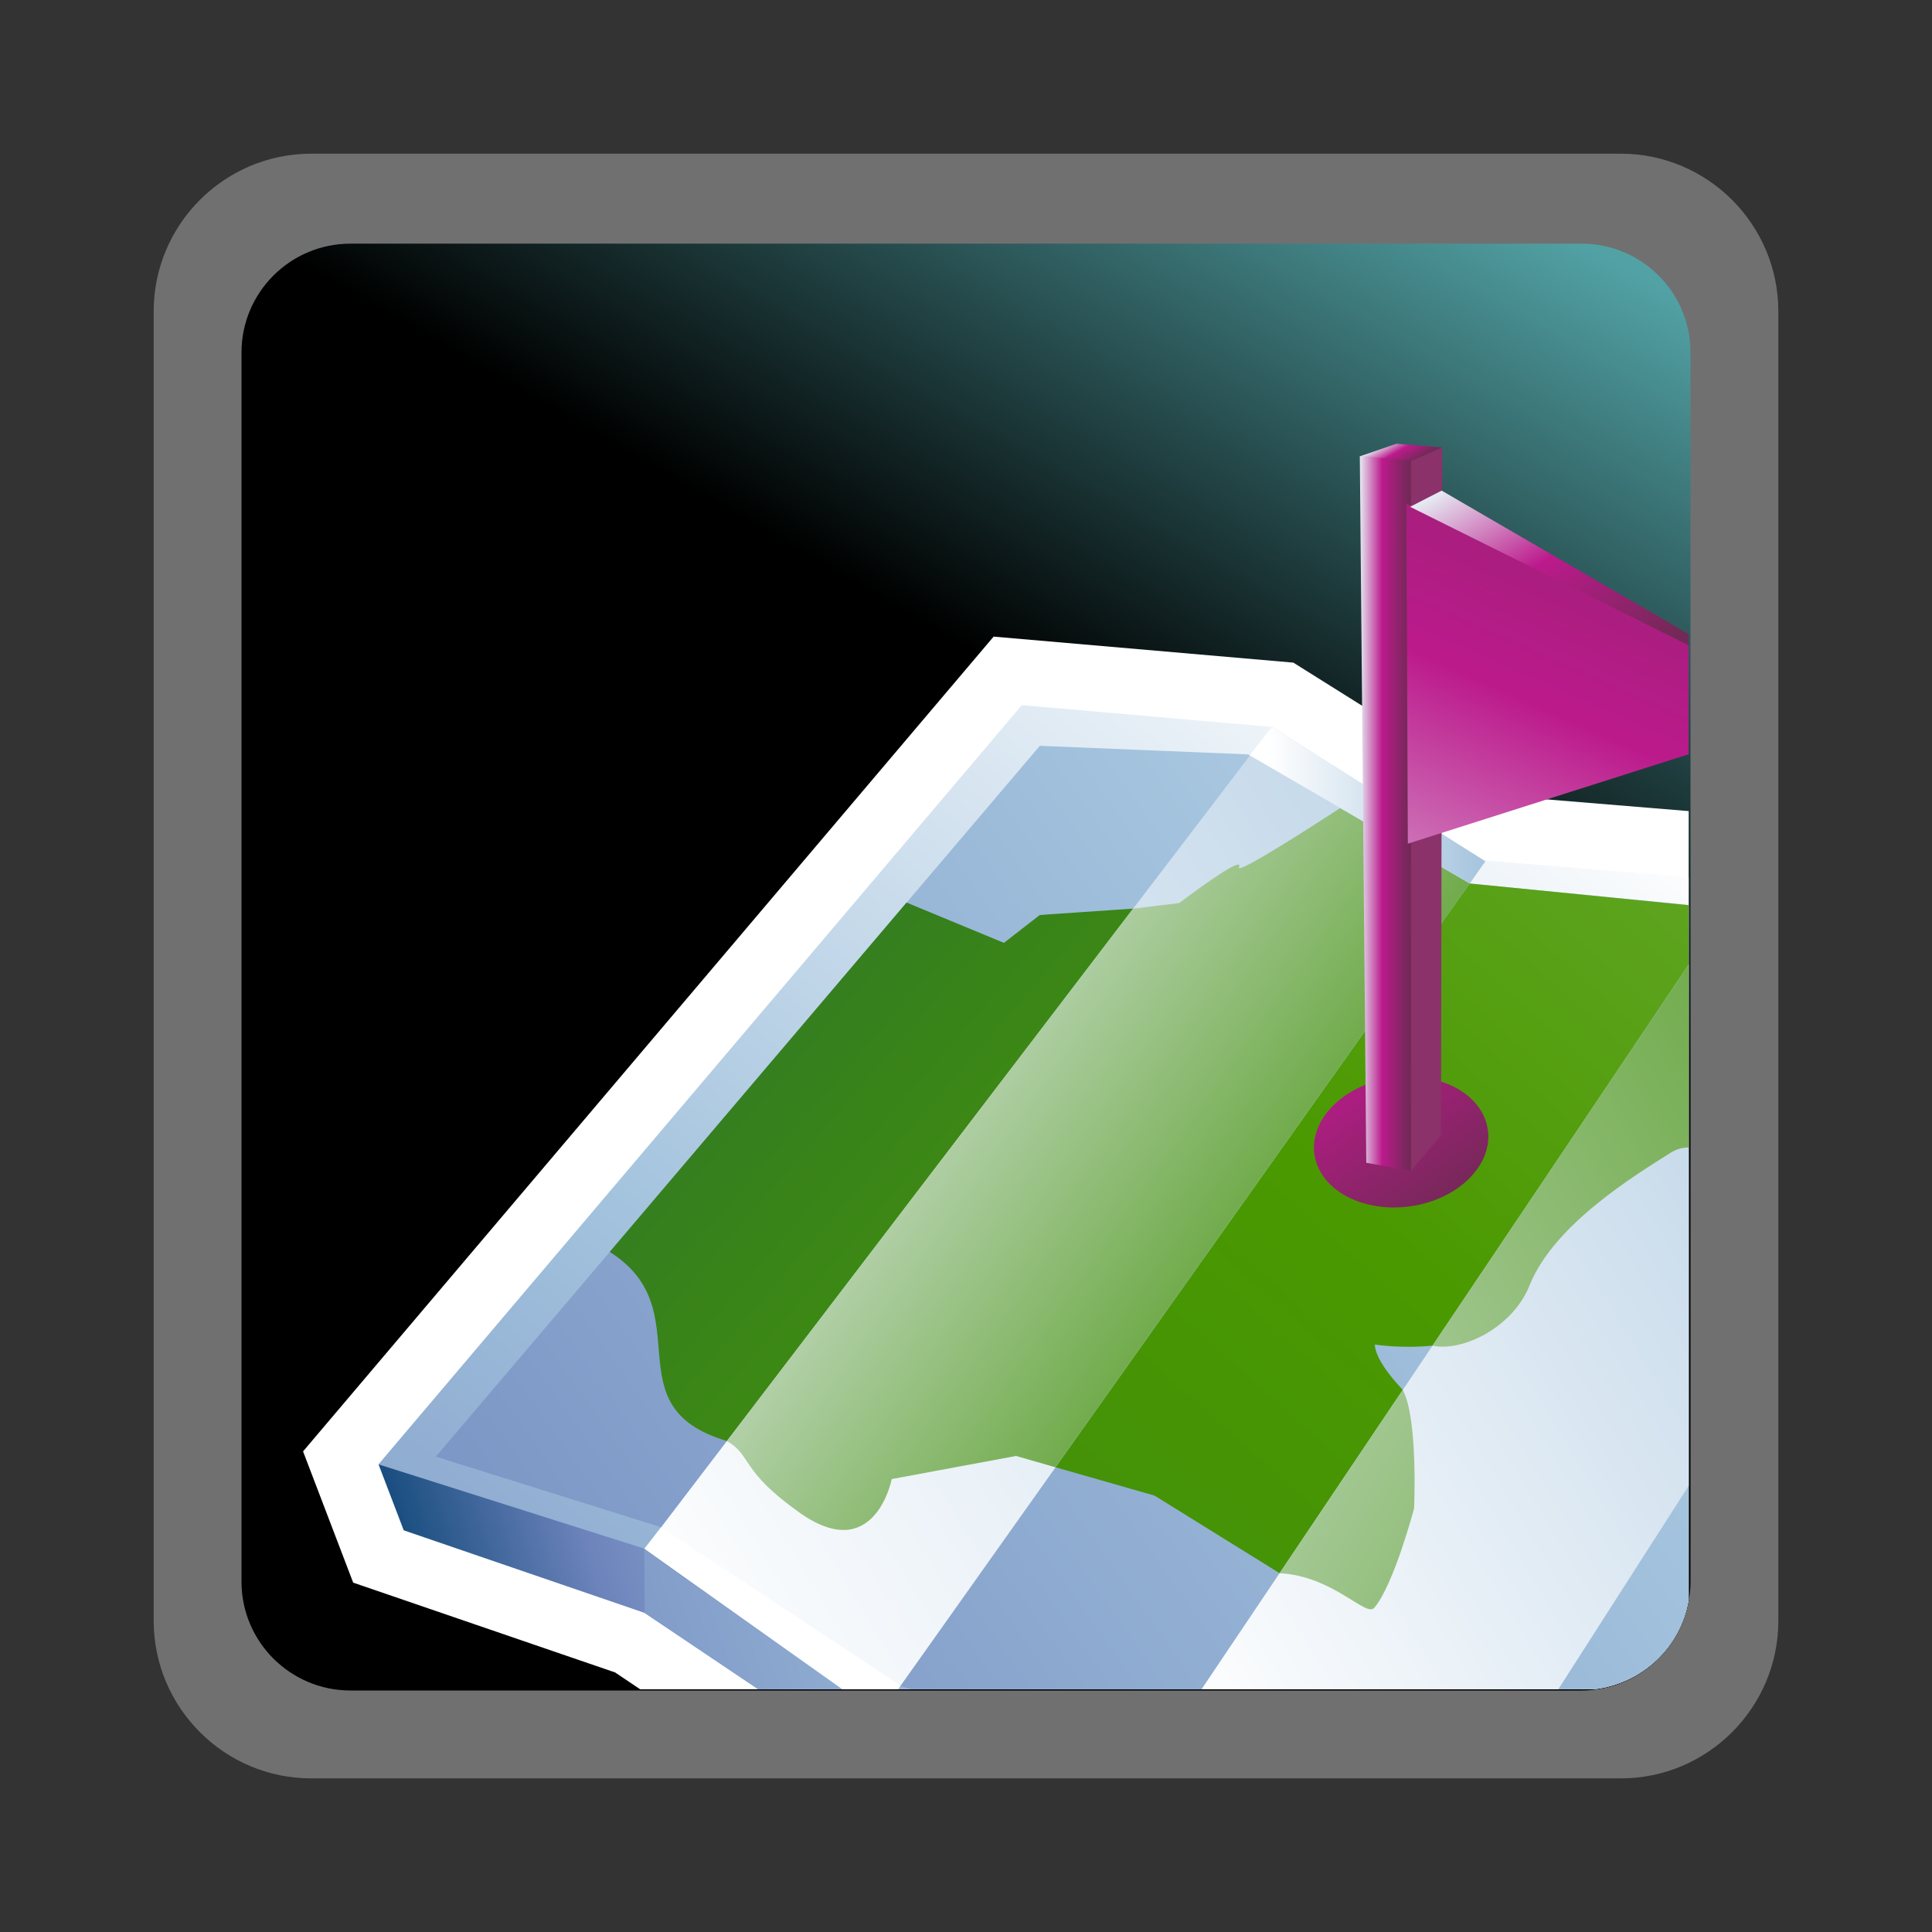 <?xml version="1.0" encoding="UTF-8"?>
<svg xmlns="http://www.w3.org/2000/svg" xmlns:xlink="http://www.w3.org/1999/xlink" contentScriptType="text/ecmascript" width="88" baseProfile="tiny" zoomAndPan="magnify" contentStyleType="text/css" viewBox="-2 -2 88 88" height="88" preserveAspectRatio="xMidYMid meet" version="1.1">
    <rect x="-2" y="-2" width="88" height="88" fill="#333333" stroke="none"/>
    <g>
        <rect x="-2" width="88" fill="none" y="-2" height="88"/>
        <path fill="#ffffff" d="M 12.178 5.0 C 8.22 5.0 5.0 8.221 5.0 12.18 L 5.0 71.823 C 5.0 75.78 8.22 79.003 12.178 79.003 L 71.823 79.003 C 75.78 79.003 79.001 75.78 79.001 71.823 L 79.001 12.18 C 79.0 8.221 75.779 5.0 71.822 5.0 L 12.178 5.0 z " fill-opacity="0.3" stroke-opacity="0.3"/>
        <linearGradient x1="-674.374" gradientTransform="matrix(1 0 0 1 694.764 -1753.709)" y1="1833.188" x2="-631.153" gradientUnits="userSpaceOnUse" y2="1758.327" xlink:type="simple" xlink:actuate="onLoad" id="XMLID_19_" xlink:show="other">
            <stop stop-color="#000000" offset="0"/>
            <stop stop-color="#000000" offset="0.646"/>
            <stop stop-color="#52a2a5" offset="0.994"/>
            <stop stop-color="#52a2a5" offset="1"/>
        </linearGradient>
        <path fill="url(#XMLID_19_)" d="M 75.0 70.044 C 75.0 72.779 72.777 75.0 70.037 75.0 L 13.965 75.0 C 11.225 75.0 9.0 72.779 9.0 70.044 L 9.0 14.057 C 9.0 11.317 11.225 9.098 13.965 9.098 L 70.037 9.098 C 72.777 9.098 75.0 11.317 75.0 14.057 L 75.0 70.044 z "/>
        <g>
            <path fill="#ffffff" d="M 56.91 28.182 L 43.258 26.997 L 11.804 64.109 L 14.087 70.087 C 14.087 70.087 25.32 73.938 26.017 74.177 C 26.128 74.251 26.548 74.533 27.158 74.944 L 70.6 74.944 C 72.799 74.694 74.555 73.026 74.917 70.869 L 74.917 34.944 C 71.911 34.697 67.439 34.329 66.604 34.26 C 65.518 33.58 56.91 28.182 56.91 28.182 z "/>
            <g>
                <linearGradient x1="-621.753" gradientTransform="matrix(1 0 0 1 694.764 -1753.709)" y1="1787.9" x2="-702.43" gradientUnits="userSpaceOnUse" y2="1886.398" xlink:type="simple" xlink:actuate="onLoad" id="XMLID_20_" xlink:show="other">
                    <stop stop-color="#ffffff" offset="0"/>
                    <stop stop-color="#a2c2dd" offset="0.35"/>
                    <stop stop-color="#6c83bb" offset="0.7"/>
                    <stop stop-color="#003d6d" offset="1"/>
                </linearGradient>
                <path fill="url(#XMLID_20_)" d="M 65.628 37.191 L 55.93 31.108 L 44.543 30.12 L 15.24 64.697 L 35.732 74.943 L 70.6 74.943 C 72.799 74.691 74.555 73.025 74.917 70.865 L 74.917 37.954 L 65.628 37.191 z "/>
                <linearGradient x1="-580.948" gradientTransform="matrix(1 0 0 1 694.764 -1753.709)" y1="1768.257" x2="-729.02" gradientUnits="userSpaceOnUse" y2="1872.428" xlink:type="simple" xlink:actuate="onLoad" id="XMLID_21_" xlink:show="other">
                    <stop stop-color="#ffffff" offset="0"/>
                    <stop stop-color="#a2c2dd" offset="0.35"/>
                    <stop stop-color="#6c83bb" offset="0.7"/>
                    <stop stop-color="#003d6d" offset="1"/>
                </linearGradient>
                <path fill="url(#XMLID_21_)" d="M 64.907 38.239 L 54.844 32.361 L 45.362 31.972 L 17.849 64.349 L 28.04 67.54 L 38.582 74.682 L 39.516 74.944 L 70.6 74.944 C 72.799 74.692 74.555 73.026 74.917 70.866 L 74.917 39.219 L 64.907 38.239 z "/>
                <linearGradient x1="-674.688" gradientTransform="matrix(1 0 0 1 694.764 -1753.709)" y1="1823.227" x2="-604.271" gradientUnits="userSpaceOnUse" y2="1780.752" xlink:type="simple" xlink:actuate="onLoad" id="XMLID_22_" xlink:show="other">
                    <stop stop-color="#ffffff" offset="0"/>
                    <stop stop-color="#ffffff" offset="0.05"/>
                    <stop stop-color="#a2c2dd" offset="1"/>
                </linearGradient>
                <polygon fill="url(#XMLID_22_)" points="65.648,37.25 55.93,31.108 27.353,68.561 36.376,74.943 38.906,74.943    "/>
                <linearGradient x1="-648.447" gradientTransform="matrix(1 0 0 1 694.764 -1753.709)" y1="1827.612" x2="-596.607" gradientUnits="userSpaceOnUse" y2="1796.342" xlink:type="simple" xlink:actuate="onLoad" id="XMLID_23_" xlink:show="other">
                    <stop stop-color="#ffffff" offset="0"/>
                    <stop stop-color="#ffffff" offset="0.05"/>
                    <stop stop-color="#a2c2dd" offset="1"/>
                </linearGradient>
                <polygon fill="url(#XMLID_23_)" points="74.917,65.676 74.917,41.941 52.729,74.943 68.979,74.943    "/>
                <linearGradient x1="-646.074" gradientTransform="matrix(1 0 0 1 694.764 -1753.709)" y1="1816.977" x2="-679.669" gradientUnits="userSpaceOnUse" y2="1826.595" xlink:type="simple" xlink:actuate="onLoad" id="XMLID_24_" xlink:show="other">
                    <stop stop-color="#ffffff" offset="0"/>
                    <stop stop-color="#a2c2dd" offset="0.35"/>
                    <stop stop-color="#6c83bb" offset="0.7"/>
                    <stop stop-color="#003d6d" offset="1"/>
                </linearGradient>
                <polygon fill="url(#XMLID_24_)" points="27.353,68.539 15.242,64.701 16.389,67.704 27.363,71.466 32.537,74.943 36.349,74.943         "/>
                <linearGradient x1="-617.902" gradientTransform="matrix(1 0 0 1 694.764 -1753.709)" y1="1810.414" x2="-705.274" gradientUnits="userSpaceOnUse" y2="1839.614" xlink:type="simple" xlink:actuate="onLoad" id="XMLID_25_" xlink:show="other">
                    <stop stop-color="#ffffff" offset="0"/>
                    <stop stop-color="#a2c2dd" offset="0.35"/>
                    <stop stop-color="#6c83bb" offset="0.7"/>
                    <stop stop-color="#003d6d" offset="1"/>
                </linearGradient>
                <polygon fill="url(#XMLID_25_)" points="27.353,68.561 27.363,71.466 32.535,74.943 36.321,74.943    "/>
                <polygon fill="#ffffff" points="39.014,74.773 28.111,67.566 27.353,68.539 36.38,74.943 38.884,74.943    "/>
                <linearGradient x1="-738.28" gradientTransform="matrix(1.136 0 0 -1.136 893.899 524.088)" y1="430.674" x2="-728.838" gradientUnits="userSpaceOnUse" y2="430.674" xlink:type="simple" xlink:actuate="onLoad" id="XMLID_26_" xlink:show="other">
                    <stop stop-color="#ffffff" offset="0"/>
                    <stop stop-color="#ffffff" offset="0.05"/>
                    <stop stop-color="#a2c2dd" offset="1"/>
                </linearGradient>
                <polygon fill="url(#XMLID_26_)" points="64.95,38.229 65.648,37.227 55.93,31.108 54.918,32.404    "/>
            </g>
            <g>
                <linearGradient x1="-525.669" gradientTransform="matrix(1 0 0 1 694.764 -1753.709)" y1="1685.847" x2="-770.559" gradientUnits="userSpaceOnUse" y2="1960.832" xlink:type="simple" xlink:actuate="onLoad" id="XMLID_27_" xlink:show="other">
                    <stop stop-color="#e6eef4" offset="0"/>
                    <stop stop-color="#4a9900" offset="0.444"/>
                    <stop stop-color="#0e4e58" offset="0.938"/>
                    <stop stop-color="#0e4e58" offset="1"/>
                </linearGradient>
                <path fill="url(#XMLID_27_)" d="M 64.943 38.242 L 46.078 64.832 L 50.59 66.124 L 56.282 69.656 L 61.894 61.306 C 60.537 59.877 60.626 59.242 60.626 59.242 C 60.626 59.242 61.823 59.437 63.247 59.292 L 74.914 41.941 L 74.914 39.229 L 64.943 38.242 z "/>
                <linearGradient x1="-695.68" gradientTransform="matrix(1.136 0 0 -1.136 893.899 524.088)" y1="367.599" x2="-795.522" gradientUnits="userSpaceOnUse" y2="454.001" xlink:type="simple" xlink:actuate="onLoad" id="XMLID_28_" xlink:show="other">
                    <stop stop-color="#e6eef4" offset="0"/>
                    <stop stop-color="#4a9900" offset="0.444"/>
                    <stop stop-color="#0e4e58" offset="0.938"/>
                    <stop stop-color="#0e4e58" offset="1"/>
                </linearGradient>
                <path fill="url(#XMLID_28_)" d="M 31.111 63.635 L 49.611 39.386 L 45.361 39.676 L 43.728 40.946 L 39.292 39.11 L 25.772 55.022 C 29.984 57.689 25.796 62.072 31.111 63.635 z "/>
                <linearGradient x1="-755.779" gradientTransform="matrix(1.136 0 0 -1.136 893.899 524.088)" y1="423.972" x2="-733.216" gradientUnits="userSpaceOnUse" y2="408.13" xlink:type="simple" xlink:actuate="onLoad" id="XMLID_29_" xlink:show="other">
                    <stop stop-color="#dce8e4" offset="0"/>
                    <stop stop-color="#43910a" offset="1"/>
                </linearGradient>
                <path fill="url(#XMLID_29_)" d="M 59.037 34.809 C 59.037 34.809 54.224 37.964 54.43 37.502 C 54.729 36.837 51.709 39.134 51.709 39.134 L 49.611 39.387 L 31.109 63.635 C 32.272 64.315 31.69 64.968 34.424 66.903 C 37.844 69.325 38.618 65.369 38.618 65.369 L 44.279 64.317 L 46.076 64.834 L 64.941 38.244 L 59.037 34.809 z "/>
                <linearGradient x1="-750.553" gradientTransform="matrix(1.136 0 0 -1.136 893.899 524.088)" y1="412.278" x2="-709.597" gradientUnits="userSpaceOnUse" y2="389.881" xlink:type="simple" xlink:actuate="onLoad" id="XMLID_30_" xlink:show="other">
                    <stop stop-color="#dce8e4" offset="0"/>
                    <stop stop-color="#43910a" offset="1"/>
                </linearGradient>
                <path fill="url(#XMLID_30_)" d="M 60.598 71.234 C 61.485 70.193 62.411 66.703 62.411 66.703 C 62.411 66.703 62.595 62.584 61.892 61.307 L 56.283 69.657 C 58.727 69.785 60.218 71.68 60.598 71.234 z "/>
                <linearGradient x1="-656.883" gradientTransform="matrix(1 0 0 1 694.764 -1753.709)" y1="1821.783" x2="-599.117" gradientUnits="userSpaceOnUse" y2="1790.194" xlink:type="simple" xlink:actuate="onLoad" id="XMLID_31_" xlink:show="other">
                    <stop stop-color="#dce8e4" offset="0"/>
                    <stop stop-color="#43910a" offset="1"/>
                </linearGradient>
                <path fill="url(#XMLID_31_)" d="M 63.25 59.292 C 64.577 59.584 66.891 58.498 67.671 56.544 C 68.801 53.72 72.617 51.449 74.092 50.507 C 74.358 50.338 74.633 50.27 74.917 50.264 L 74.917 41.939 L 63.25 59.292 z "/>
            </g>
            <g>
                <g>
                    <linearGradient x1="-738.872" gradientTransform="matrix(1.136 0 0 -1.136 893.899 524.088)" y1="426.299" x2="-729.871" gradientUnits="userSpaceOnUse" y2="413.966" xlink:type="simple" xlink:actuate="onLoad" id="XMLID_32_" xlink:show="other">
                        <stop stop-color="#e6eef4" offset="0"/>
                        <stop stop-color="#bc1a8c" offset="0.44"/>
                        <stop stop-color="#732957" offset="0.94"/>
                        <stop stop-color="#732957" offset="1"/>
                    </linearGradient>
                    <path fill="url(#XMLID_32_)" d="M 65.654 49.002 C 66.224 50.551 64.972 52.26 62.857 52.822 C 60.736 53.379 58.56 52.584 57.986 51.033 C 57.416 49.486 58.67 47.779 60.783 47.218 C 62.904 46.654 65.084 47.455 65.654 49.002 z "/>
                </g>
                <g>
                    <linearGradient x1="-734.144" gradientTransform="matrix(1.136 0 0 -1.136 893.899 524.088)" y1="430.401" x2="-732.051" gradientUnits="userSpaceOnUse" y2="430.401" xlink:type="simple" xlink:actuate="onLoad" id="XMLID_33_" xlink:show="other">
                        <stop stop-color="#e6eef4" offset="0"/>
                        <stop stop-color="#bc1a8c" offset="0.44"/>
                        <stop stop-color="#732957" offset="0.94"/>
                        <stop stop-color="#732957" offset="1"/>
                    </linearGradient>
                    <polygon fill="url(#XMLID_33_)" points="59.938,18.775 60.232,50.964 62.271,51.324 62.982,18.631     "/>
                    <polygon fill="#8a3269" points="62.268,18.994 62.271,51.324 63.637,49.713 63.689,18.38     "/>
                    <linearGradient x1="-635.8" gradientTransform="matrix(1 0 0 1 694.764 -1753.709)" y1="1801.846" x2="-617.291" gradientUnits="userSpaceOnUse" y2="1760.078" xlink:type="simple" xlink:actuate="onLoad" id="XMLID_34_" xlink:show="other">
                        <stop stop-color="#e6eef4" offset="0"/>
                        <stop stop-color="#bc1a8c" offset="0.44"/>
                        <stop stop-color="#732957" offset="0.94"/>
                        <stop stop-color="#732957" offset="1"/>
                    </linearGradient>
                    <polygon fill="url(#XMLID_34_)" points="62.057,20.939 62.125,36.428 74.917,32.355 74.917,27.374     "/>
                    <linearGradient x1="-633.174" gradientTransform="matrix(1 0 0 -1 694.626 1081.969)" y1="1064.05" x2="-632.414" gradientUnits="userSpaceOnUse" y2="1062.734" xlink:type="simple" xlink:actuate="onLoad" id="XMLID_35_" xlink:show="other">
                        <stop stop-color="#e6eef4" offset="0"/>
                        <stop stop-color="#bc1a8c" offset="0.44"/>
                        <stop stop-color="#732957" offset="0.94"/>
                        <stop stop-color="#732957" offset="1"/>
                    </linearGradient>
                    <polygon fill="url(#XMLID_35_)" points="59.973,18.773 61.607,18.213 63.689,18.38 62.268,18.994     "/>
                    <linearGradient x1="-628.896" gradientTransform="matrix(1 0 0 -1 694.626 1081.969)" y1="1062.906" x2="-622.992" gradientUnits="userSpaceOnUse" y2="1052.679" xlink:type="simple" xlink:actuate="onLoad" id="XMLID_36_" xlink:show="other">
                        <stop stop-color="#e6eef4" offset="0"/>
                        <stop stop-color="#bc1a8c" offset="0.44"/>
                        <stop stop-color="#732957" offset="0.94"/>
                        <stop stop-color="#732957" offset="1"/>
                    </linearGradient>
                    <polygon fill="url(#XMLID_36_)" points="63.666,20.347 62.227,21.085 74.917,27.394 74.917,26.884     "/>
                </g>
            </g>
        </g>
    </g>
</svg>

